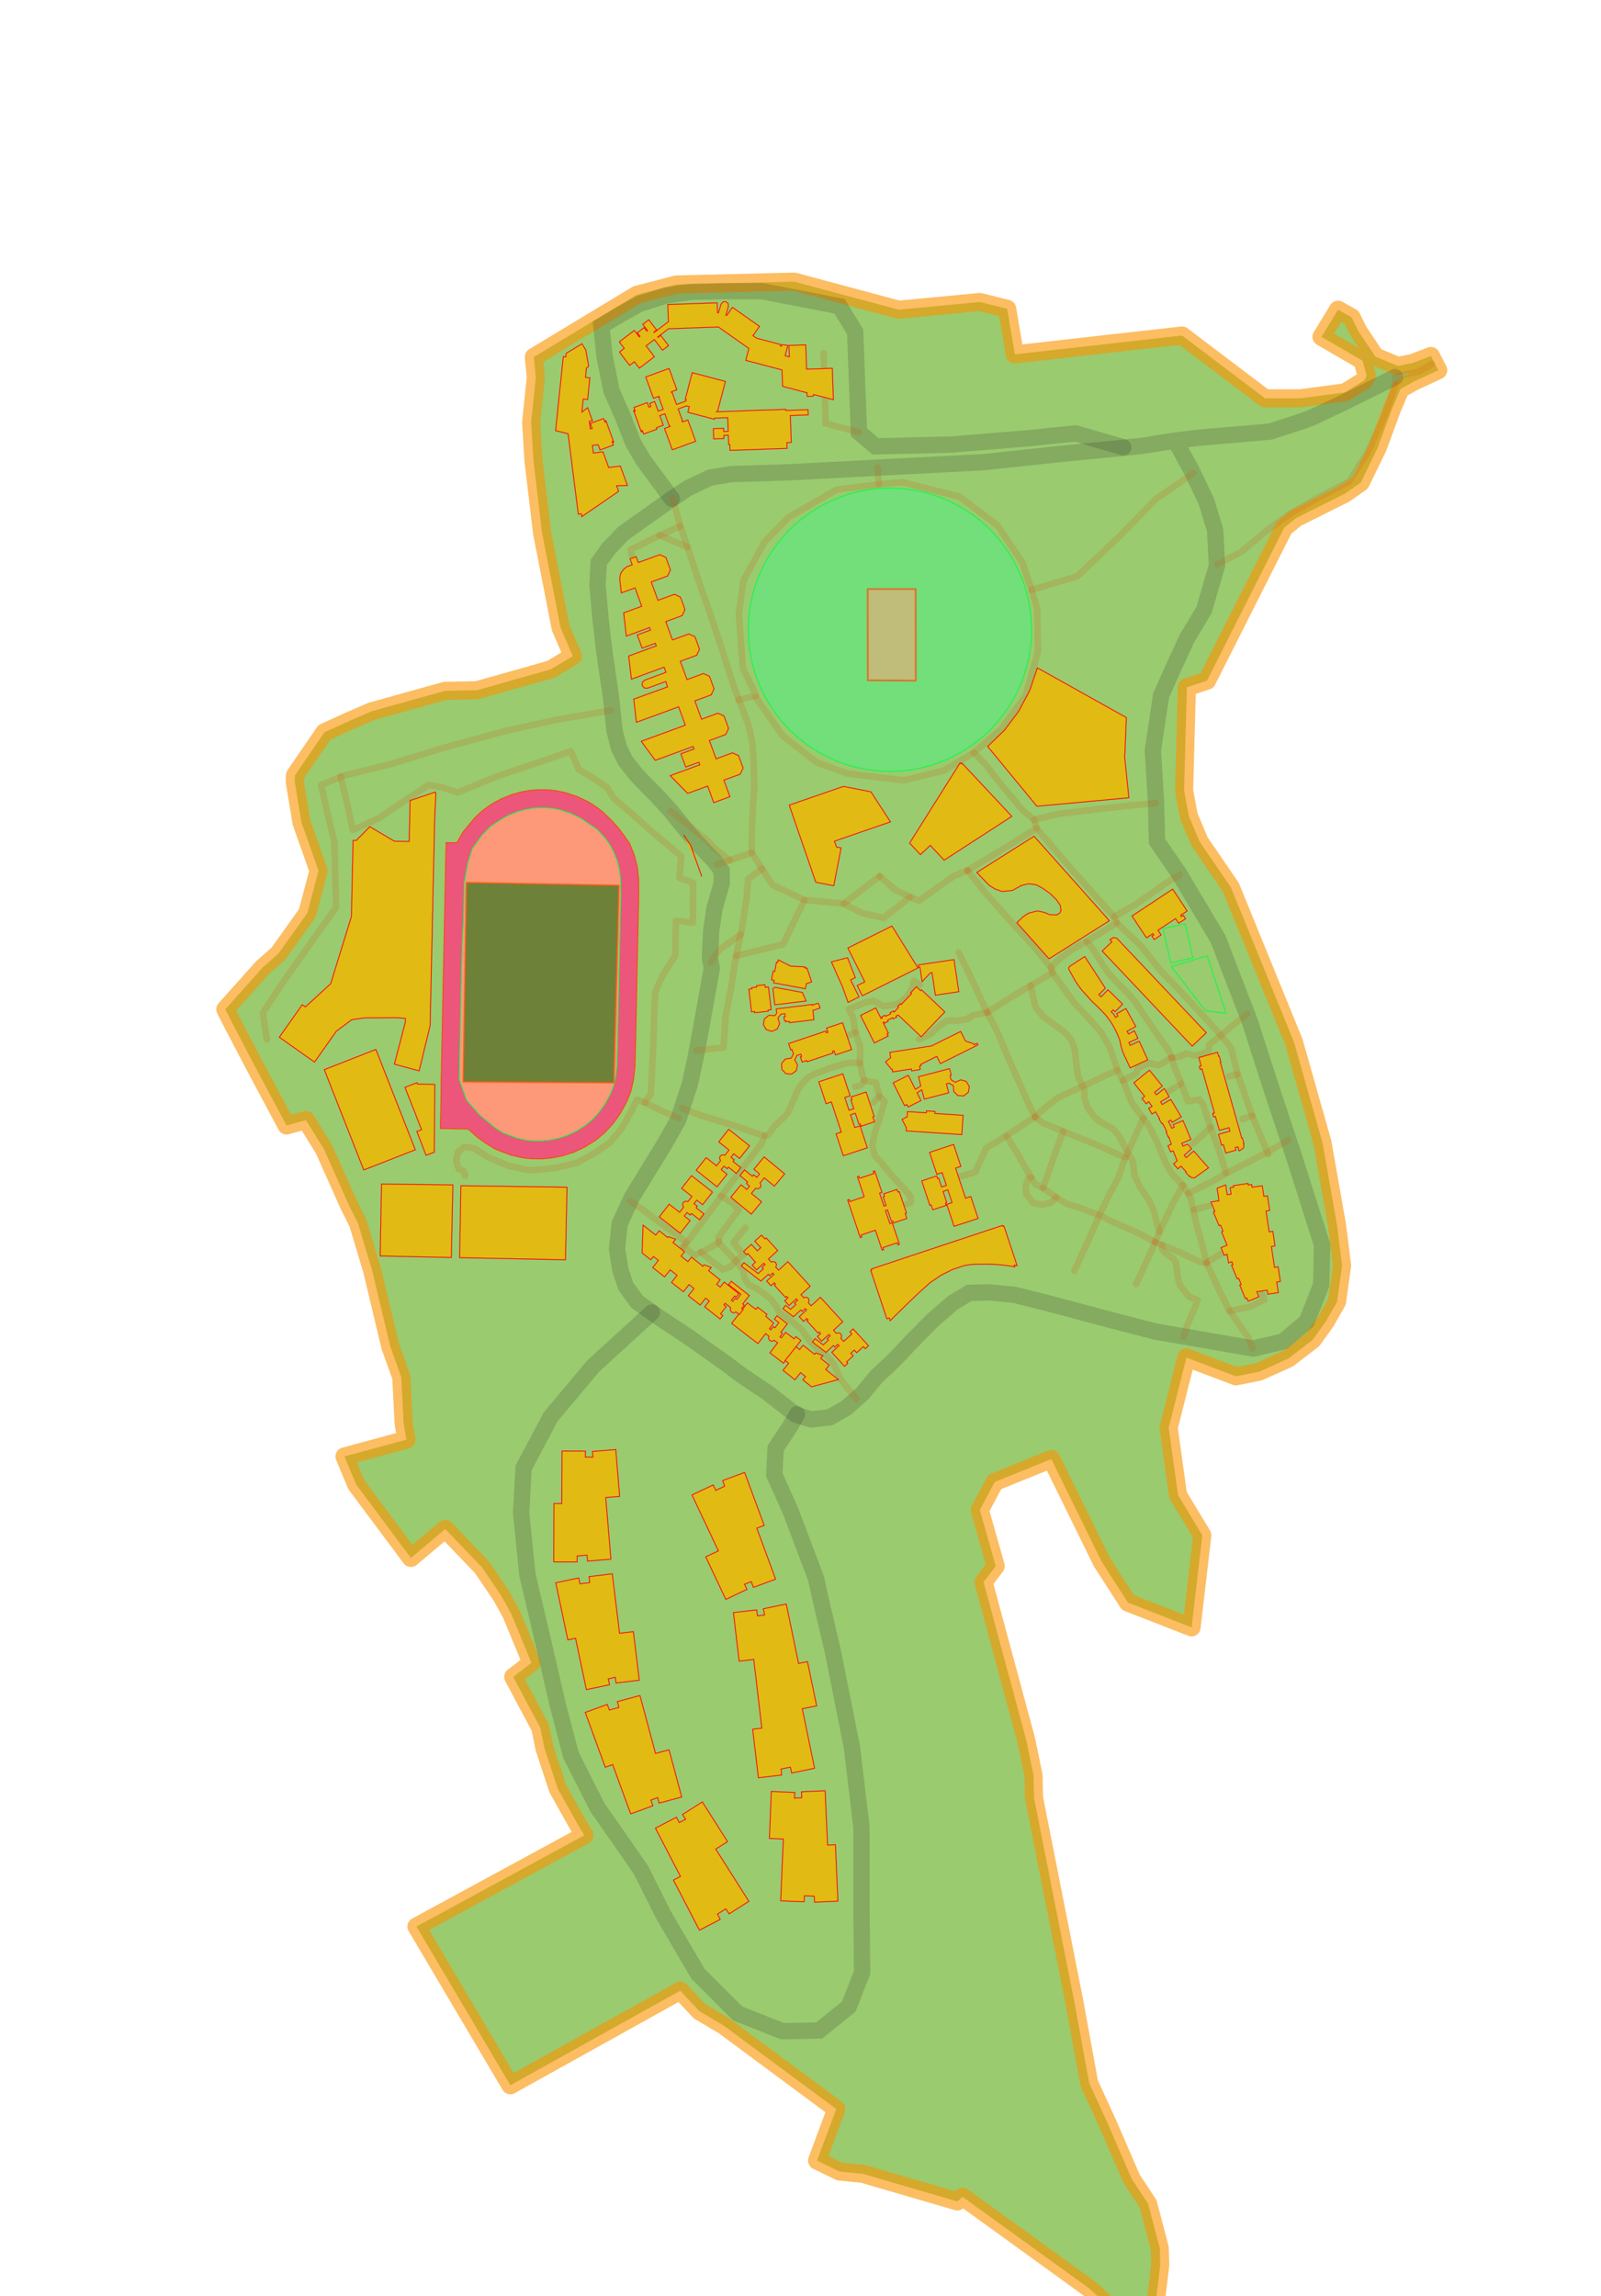 <?xml version="1.0" encoding="UTF-8" standalone="no"?>
<svg
   version="1.1"
   width="2650"
   height="3800"
   viewBox="0 0 2650 3800"
   overflow="visible"
   id="svg9823"
   xml:space="preserve"
   xmlns="http://www.w3.org/2000/svg"
   xmlns:svg="http://www.w3.org/2000/svg"><g
     id="layer4"
     style="display:inline"><path
       style="display:inline;opacity:0.611;fill:#5bab14;fill-opacity:1;stroke:#fb9300;stroke-width:30;stroke-linecap:round;stroke-linejoin:round;stroke-dasharray:none;stroke-dashoffset:0;stroke-opacity:1;paint-order:markers stroke fill"
       d="M 2380.53,612.778 2368.5,589.251 2338.4,600.741 2313.78,605.665 2276.58,590.346 2248.13,547.67 2237.19,525.238 2214.75,512.654 2187.4,557.518 2255.24,596.911 2262.35,622.079 2257.98,629.739 2226.24,649.435 2152.38,659.283 H 2093.84 L 1956.51,555.33 1679.81,586.502 1667.04,511.061 1621.78,499.842 1487.53,512.609 1314.6,466.184 1120,470.826 1054.23,487.849 883.604,590.893 886.886,624.814 879.227,698.676 883.057,762.689 897.282,881.962 927.921,1038.99 948.164,1086.04 911.507,1107.92 789.498,1142.39 736.428,1143.49 615.13,1177.26 577.603,1193.51 536.982,1212.08 488.235,1283.26 487.849,1293.71 499.068,1361.41 527.31,1441.11 508.74,1511.13 460.767,1578.45 434.46,1601.66 372.947,1670.52 378.363,1681.36 419.372,1759.89 474.308,1862.8 506.419,1853.9 536.208,1901.87 577.99,1995.5 592.692,2024.9 616.291,2103.82 646.08,2228.78 664.263,2279.46 668.132,2355.68 672.775,2382.76 570.253,2410.61 589.597,2457.04 680.125,2578.52 736.996,2530.55 797.735,2593.99 829.072,2640.03 846.094,2670.59 879.752,2752.22 849.576,2775.44 894.454,2859.78 901.417,2894.21 923.544,2961.03 958.559,3023.4 967.313,3037.63 689.375,3188.63 844.758,3451.25 1125.98,3294.77 1157.71,3328.7 1198.2,3352.77 1384.22,3490.64 1352.49,3576 1389.65,3594.06 1428.34,3597.93 1584.64,3643.58 1593.15,3635.85 1802.83,3787.5 1862.41,3840.89 1900.33,3859.46 1914.25,3799.88 1920.44,3748.81 1919.67,3720.96 1900.33,3647.45 1873.25,3606.44 1833.01,3513.59 1802.83,3447.82 1778.07,3312.42 1711.53,2975.84 1710.76,2938.7 1698.38,2879.12 1627.97,2618.37 1648.08,2592.06 1621.78,2499.21 1646.54,2452.78 1740.16,2414.87 1823.73,2585.09 1867.06,2652.41 1972.29,2693.42 1990.08,2540.99 1949.85,2474.45 1934.37,2363.03 1963.77,2246.97 2045.79,2277.92 2084.48,2270.18 2132.45,2248.51 2172.69,2217.56 2194.35,2187.39 2212.92,2154.89 2221.43,2094.54 2212.92,2027.22 2188.94,1891.04 2141.74,1724.69 2037.28,1468.58 1985.44,1392.75 1967.64,1350.19 1959.91,1308.41 1964.55,1137.41 1997.82,1126.58 2125.49,873.562 2145.61,857.314 2226.08,817.079 2252.38,798.509 2280.24,741.251 2304.22,676.256 2318.15,643.759 2340.59,631.379 Z"
       id="path23120" /></g><defs
     id="defs9827" /><g
     id="layer15"
     style="display:inline"><path
       style="display:inline;fill:none;stroke:#241c1c;stroke-width:27.017;stroke-linecap:round;stroke-dasharray:none;stroke-dashoffset:0;stroke-opacity:0.183"
       d="M 1078.89,2172.35 981.688,2261.19 911.659,2344.81 866.715,2429.47 862.534,2503.68 872.986,2606.11 901.207,2726.31 923.156,2821.42 945.105,2905.04 989.004,2991.79 1023.5,3040.91 1061.12,3095.27 1097.71,3168.43 1155.19,3266.68 1221.04,3332.53 1295.25,3361.79 1355.87,3360.75 1405,3321.03 1426.95,3264.59 1425.9,3160.07 V 3024.19 L 1410.22,2892.49 1378.87,2734.67 1359.01,2650.01 1350.65,2612.38 1308.84,2501.59 1281.66,2440.96 1283.75,2397.07 1306.75,2362.57 1319.29,2340.63"
       id="path12880" /><path
       style="display:inline;fill:none;stroke:#241c1c;stroke-width:27.017;stroke-linecap:round;stroke-dasharray:none;stroke-dashoffset:0;stroke-opacity:0.183"
       d="M 2309.1,624.133 2221.83,667.248 2173.22,690.242 2157.02,696.513 2102.67,714.282 1981.43,724.734 1945.05,729.336 1887.88,738.322 1754.62,751.387 1627.63,764.974 1486,772.291 1305.7,781.698 1209.93,784.703 1174.92,790.582 1138.99,807.828 1111.55,825.858 1031.86,882.56 1006.77,908.691 991.095,930.64 989.004,968.267 994.23,1026.8 1000.5,1080.1 1010.95,1151.18 1017.22,1209.71 1024.67,1238.19 1035.25,1259.36 1053.15,1282.09 1068.57,1298.42 1085.42,1315.15 1109.73,1341.54 1141.24,1380.63 1160.83,1402.44 1182.44,1424.98 1194.45,1441.24 1194.64,1461.75 1182.63,1503.5 1177.09,1541.57 1175.05,1586.1 1178.19,1602.54 1164.15,1680.88 1151.77,1748.69 1141.98,1793.78 1122.76,1853.09 1099.67,1893.92 1071.95,1939.19 1045.9,1981.69 1025.58,2025.66 1021.33,2067.42 1026.87,2102.34 1035.92,2128.95 1054.58,2154.63 1091.17,2180.68 1140.13,2213.2 1201.47,2256.62 1227.71,2276.39 1270.21,2304.84 1290.9,2321.1 1317.14,2341.43 1342.27,2349.19 1373.31,2345.86 1400.66,2330.34 1427.26,2306.69 1450.54,2278.61 1480.11,2250.89 1513.36,2215.79 1543.67,2185.12 1576.92,2156.29 1604.11,2139.95 1635.99,2138.9 1679.36,2143.08 1741.55,2158.76 1837.19,2184.37 1911.92,2203.7 2008.08,2220.43 2074.45,2231.92 2123.58,2220.43 2162.77,2187.5 2186.81,2126.88 2188.38,2060.51 2139.78,1907.91 2109.99,1818.54 2091.7,1762.1 2068.7,1690.51 2034.21,1601.14 2016.44,1554.63 1951.64,1445.93 1915.06,1392.62 1913.49,1327.82 1908.26,1242.11 1921.85,1151.18 1940.67,1108.85 1964.71,1056.59 1992.93,1009.55 2014.35,935.866 2011.22,877.334 1996.58,829.255 1972.54,779.085 1945.14,729.328"
       id="path12774" /><path
       style="display:inline;fill:none;stroke:#241c1c;stroke-width:27.017;stroke-linecap:round;stroke-dasharray:none;stroke-dashoffset:0;stroke-opacity:0.183"
       d="M 1112.05,825.59 1064.75,761.66 1048.12,733.205 1031.12,689.97 1012.27,647.103 1000.82,590.934 995.274,539.199 1027.05,520.352 1058.46,502.984 1102.81,488.942 1143.46,483.029 1196.3,481.92 H 1260.97 L 1316.77,492.637 1389.64,506.84 1415.45,549.139 1418.15,620.84 1421.72,715.327 1449.06,738.748 1574.71,735.792 1701.09,725.445 1780.17,717.315 1859.25,740.227"
       id="path13049" /></g>

<g
     id="layer16"
     style="display:inline;stroke:#ce560c;stroke-width:6;stroke-dasharray:none;stroke-opacity:0.183"><path
       style="display:inline;fill:none;stroke:#ce560c;stroke-width:10.807;stroke-linecap:round;stroke-linejoin:round;stroke-dasharray:none;stroke-dashoffset:0;stroke-opacity:0.183"
       d="M 2014.46,934.233 2054.37,913.539 2093.54,880.65 2135.29,850.348 2188.51,820.046 2232.85,797.135 2263.52,749.095 2291.98,687.383 2309.35,637.126 V 623.822 L 2349.34,614.465 2370.25,602.445"
       id="path13053" /><path
       style="display:inline;fill:none;stroke:#ce560c;stroke-width:10.807;stroke-linecap:round;stroke-linejoin:round;stroke-dasharray:none;stroke-dashoffset:0;stroke-opacity:0.183"
       d="M 1748.57,1981.87 1738.78,1990.74 1725.11,1993.88 1710.14,1990.92 1698.69,1976.51 1697.58,1963.76 1701.83,1951.2 1706.43,1948.77"
       id="path12936" /><path
       style="display:inline;fill:none;stroke:#ce560c;stroke-width:10.807;stroke-linecap:round;stroke-linejoin:round;stroke-dasharray:none;stroke-dashoffset:0;stroke-opacity:0.183"
       d="M 1068.07,1825 1054.03,1820.2 1044.05,1841.45 1028.53,1868.42 1010.24,1890.41 986.405,1907.22 955.733,1924.22 920.997,1932.72 877.576,1937.16 843.024,1929.95 807.918,1915.35 784.822,1900.57 768.563,1898.17 758.031,1906.85 754.89,1921.27 759.694,1935.31 767.824,1938.26 769.856,1946.21"
       id="path13043" /><path
       style="display:inline;fill:none;stroke:#ce560c;stroke-width:10.807;stroke-linecap:round;stroke-linejoin:round;stroke-dasharray:none;stroke-dashoffset:0;stroke-opacity:0.183"
       d="M 1423.29,1760.01 1423.81,1732.05 1415.97,1708.8 1406.3,1712.98"
       id="path12898" /><path
       style="display:inline;fill:none;stroke:#ce560c;stroke-width:10.807;stroke-linecap:round;stroke-linejoin:round;stroke-dasharray:none;stroke-dashoffset:0;stroke-opacity:0.183"
       d="M 1430.47,1788.49 1449.55,1791.76 1455.56,1814.1 1446.02,1824.82"
       id="path12894" /><path
       style="display:inline;fill:none;stroke:#ce560c;stroke-width:10.807;stroke-linecap:round;stroke-linejoin:round;stroke-dasharray:none;stroke-dashoffset:0;stroke-opacity:0.183"
       d="M 1455.56,1814.1 1464.31,1822.86 1455.3,1852.64 1446.94,1878.51 1443.8,1896.41 1448.24,1913.13 1458.3,1923.59 1473.72,1943.05 1494.75,1965.4 1507.04,1980.03 1507.56,1989.83 1500.89,1992.96"
       id="path12896" /><path
       style="display:inline;fill:none;stroke:#ce560c;stroke-width:10.807;stroke-linecap:round;stroke-linejoin:round;stroke-dasharray:none;stroke-dashoffset:0;stroke-opacity:0.183"
       d="M 1265.4,1880.25 1271.32,1878.77 1281.53,1864.03 1291.69,1854.56 1299.4,1847.27 1303.98,1842.37 1308.55,1831.56 1318.57,1808.6 1322.04,1800.98 1329.48,1791.11 1338.76,1782.48 1347.77,1777.78 1377.3,1766.54 1388.8,1763.54 1400.42,1759.75 1412.18,1758.84 1423.55,1759.49 1427.08,1777.91 1430.47,1788.49 1424.86,1796.2 1415.58,1798.29"
       id="path12892" /><path
       style="display:inline;fill:none;stroke:#ce560c;stroke-width:10.807;stroke-linecap:round;stroke-linejoin:round;stroke-dasharray:none;stroke-dashoffset:0;stroke-opacity:0.183"
       d="M 1415.97,1708.8 1412.05,1684.23 1404.74,1670.39 1433.48,1658.89 1445.76,1656.54 1461.96,1665.42 1481.04,1663.07 1492.27,1657.58 1501.68,1648.7 1510.3,1634.85 1512.65,1623.35 1522.32,1629.88"
       id="path12900" /><path
       style="display:inline;fill:none;stroke:#ce560c;stroke-width:10.807;stroke-linecap:round;stroke-linejoin:round;stroke-dasharray:none;stroke-dashoffset:0;stroke-opacity:0.183"
       d="M 1521.28,1720.03 1539.04,1712.46 1555.25,1697.82 1565.96,1689.98 1575.89,1688.94 1582.94,1689.72 1601.76,1686.59 1608.55,1680.84 1634.16,1675.61"
       id="path12902" /><path
       style="display:inline;fill:none;stroke:#ce560c;stroke-width:10.807;stroke-linecap:round;stroke-linejoin:round;stroke-dasharray:none;stroke-dashoffset:0;stroke-opacity:0.183"
       d="M 2003.77,1865.97 1988.88,1879.95 1974.37,1892.88"
       id="path13041" /><path
       style="display:inline;fill:none;stroke:#ce560c;stroke-width:10.807;stroke-linecap:round;stroke-linejoin:round;stroke-dasharray:none;stroke-dashoffset:0;stroke-opacity:0.183"
       d="M 1939.99,1750.54 1932.05,1734.83 1918.75,1716.91 1906.92,1699.36 1892.32,1678.3 1879.76,1659.26 1869.41,1646.33 1852.04,1629.33 1835.6,1611.78 1824.14,1595.33 1813.34,1577.69 1808.35,1569.74 1798.83,1558.2"
       id="path13037" /><path
       style="display:inline;fill:none;stroke:#ce560c;stroke-width:10.807;stroke-linecap:round;stroke-linejoin:round;stroke-dasharray:none;stroke-dashoffset:0;stroke-opacity:0.183"
       d="M 1601.5,1440.7 1631.62,1478.56 1653.05,1502.21 1679.29,1532.14 1711.44,1566.88 1739.52,1601.62 1742.21,1610.29"
       id="path12938" /><path
       style="display:inline;fill:none;stroke:#ce560c;stroke-width:10.807;stroke-linecap:round;stroke-linejoin:round;stroke-dasharray:none;stroke-dashoffset:0;stroke-opacity:0.183"
       d="M 1218.47,1582.03 1296.08,1562.82 1331.55,1489.65"
       id="path13023" /><path
       style="display:inline;fill:none;stroke:#ce560c;stroke-width:10.807;stroke-linecap:round;stroke-linejoin:round;stroke-dasharray:none;stroke-dashoffset:0;stroke-opacity:0.183"
       d="M 1396.72,1495.56 1426.15,1511.08 1462.37,1519.21 1505.97,1485.21"
       id="path13025" /><path
       style="display:inline;fill:none;stroke:#ce560c;stroke-width:10.807;stroke-linecap:round;stroke-linejoin:round;stroke-dasharray:none;stroke-dashoffset:0;stroke-opacity:0.183"
       d="M 1225.91,1546.56 1191.13,1571.68 1176.35,1592.38"
       id="path13021" /><path
       style="display:inline;fill:none;stroke:#ce560c;stroke-width:10.807;stroke-linecap:round;stroke-linejoin:round;stroke-dasharray:none;stroke-dashoffset:0;stroke-opacity:0.183"
       d="M 1244.34,1411.31 1261.35,1437.91 1278.37,1464.52 1331.55,1489.65 1396.72,1495.56 1456.21,1450.11"
       id="path13017" /><path
       style="display:inline;fill:none;stroke:#ce560c;stroke-width:10.807;stroke-linecap:round;stroke-linejoin:round;stroke-dasharray:none;stroke-dashoffset:0;stroke-opacity:0.183"
       d="M 1110.25,1342.45 1169.82,1390.53 1182.63,1403.99 1207.84,1423.85"
       id="path12874" /><path
       style="display:inline;fill:none;stroke:#ce560c;stroke-width:10.807;stroke-linecap:round;stroke-linejoin:round;stroke-dasharray:none;stroke-dashoffset:0;stroke-opacity:0.183"
       d="M 1152.7,1738.71 1197.78,1733.54 1200.74,1683.28 1209.6,1638.2 1218.47,1582.03 1225.91,1546.56 1228.08,1536.21 1235.47,1488.91 1238.43,1454.91 1261.35,1437.91"
       id="path13019" /><path
       style="display:inline;fill:none;stroke:#ce560c;stroke-width:10.807;stroke-linecap:round;stroke-linejoin:round;stroke-dasharray:none;stroke-dashoffset:0;stroke-opacity:0.183"
       d="M 1250.25,1153.37 1295.34,1217.67 1352.25,1262.01 1403.24,1280.49 1496.37,1291.58 1562.14,1275.32 1611.88,1245.76 1657.02,1206.87 1697.39,1151.89 1718.09,1078.72 1716.61,1006.29 1707.5,976.305 1692.22,930.908 1650.83,869.564 1588.75,822.264 1492.67,797.874 1454.24,801.57"
       id="path12950" /><path
       style="display:inline;fill:none;stroke:#ce560c;stroke-width:10.807;stroke-linecap:round;stroke-linejoin:round;stroke-dasharray:none;stroke-dashoffset:0;stroke-opacity:0.183"
       d="M 1137.95,905.163 1091.91,886.009 1065.3,899.312 1043.82,909.741 1045.72,919.637"
       id="path13045" /><path
       style="display:inline;fill:none;stroke:#ce560c;stroke-width:10.807;stroke-linecap:round;stroke-linejoin:round;stroke-dasharray:none;stroke-dashoffset:0;stroke-opacity:0.183"
       d="M 1091.91,886.009 1126.09,870.858"
       id="path13047" /><path
       style="display:inline;fill:none;stroke:#ce560c;stroke-width:10.807;stroke-linecap:round;stroke-linejoin:round;stroke-dasharray:none;stroke-dashoffset:0;stroke-opacity:0.183"
       d="M 1123.5,1850.68 1089.69,1836.09 1068.07,1825 1077.5,1809.48 1079.34,1768.28 1081.75,1723.75 1082.48,1688.83 1084.52,1641.53 1096.9,1614.37 1117.77,1581.11 1118.88,1523.83 1146.78,1527.16 1147.34,1461.01 1124.43,1452.88 1127.75,1417.22 1078.79,1376.2 1047.19,1347.93 1016.15,1321.51 1004.88,1303.4 979.467,1286.27 957.909,1273.47 944.713,1243.16 905.779,1256.88 823.861,1284.44 757.491,1311.62 733.451,1303.78 709.934,1299.08 664.99,1328.34 627.362,1353.95 583.986,1373.81 575.102,1332 563.605,1284.97 647.221,1264.58 729.793,1238.98 838.494,1209.19 925.769,1190.37 1012,1175.74"
       id="path12876" /><path
       style="display:inline;fill:none;stroke:#ce560c;stroke-width:10.807;stroke-linecap:round;stroke-linejoin:round;stroke-dasharray:none;stroke-dashoffset:0;stroke-opacity:0.183"
       d="M 1452.76,774.224 1454.24,801.57 1384.77,810.439 1304.95,856.261 1265.04,897.649 1230.3,961.21 1222.91,1016.64 1229.56,1106.07 1251.73,1151.15 1222.17,1158.54"
       id="path12948" /><path
       style="display:inline;fill:none;stroke:#ce560c;stroke-width:10.807;stroke-linecap:round;stroke-linejoin:round;stroke-dasharray:none;stroke-dashoffset:0;stroke-opacity:0.183"
       d="M 564.763,1285.66 531.505,1299.34 542.591,1348.48 553.677,1394.31 556.264,1501.84 519.31,1553.58 463.88,1632.29 435.056,1676.63 441.707,1720.61"
       id="path12878" /><path
       style="display:inline;fill:none;stroke:#ce560c;stroke-width:10.807;stroke-linecap:round;stroke-linejoin:round;stroke-dasharray:none;stroke-dashoffset:0;stroke-opacity:0.183"
       d="M 1190.2,2054.76 1185.58,2059.57 1166.18,2069.54 1149.65,2077.67 1131.26,2063.54"
       id="path12886" /><path
       style="display:inline;fill:none;stroke:#ce560c;stroke-width:10.807;stroke-linecap:round;stroke-linejoin:round;stroke-dasharray:none;stroke-dashoffset:0;stroke-opacity:0.183"
       d="M 2035.26,2169.73 2068.7,2162.94 2092.74,2150.92 2089.09,2142.04"
       id="path12924" /><path
       style="display:inline;fill:none;stroke:#ce560c;stroke-width:10.807;stroke-linecap:round;stroke-linejoin:round;stroke-dasharray:none;stroke-dashoffset:0;stroke-opacity:0.183"
       d="M 1759.85,1872.49 1814.17,1894.29 1851.12,1910.92 1862.95,1915.35 1867.01,1906.48 1892.51,1850.68"
       id="path12908" /><path
       style="display:inline;fill:none;stroke:#ce560c;stroke-width:10.807;stroke-linecap:round;stroke-linejoin:round;stroke-dasharray:none;stroke-dashoffset:0;stroke-opacity:0.183"
       d="M 1705.89,1631.24 1709.94,1649.48 1714.12,1666.73 1725.61,1681.36 1742.86,1694.69 1760.63,1706.97 1772.91,1720.56 1779.18,1738.32 1781.53,1762.1 1784.67,1782.22 1791.98,1797.64 1794.86,1802.87 V 1816.71 L 1800.61,1833.96 1812.11,1849.12 1819.94,1855.91 1841.89,1868.45 1851.56,1878.9 1865.67,1906.34 1875.08,1922.02 1877.95,1946.06 1888.41,1966.96 1902.52,1987.61 1910.35,2005.64 1915.32,2025.49 1919.12,2038.41"
       id="path12918" /><path
       style="display:inline;fill:none;stroke:#ce560c;stroke-width:10.807;stroke-linecap:round;stroke-linejoin:round;stroke-dasharray:none;stroke-dashoffset:0;stroke-opacity:0.183"
       d="M 2028.99,1941.09 2020.62,1912.61 2003.77,1865.97 1991.62,1828.21 1985.35,1819.85 1966.01,1822.72 1956.61,1797.12 1944.59,1767.59 1939.36,1750.08 1923.94,1759.75 1917.67,1762.89 1902.78,1759.75 1883.7,1767.59 1880.04,1777.26 1858.62,1788.49"
       id="path12932" /><path
       style="display:inline;fill:none;stroke:#ce560c;stroke-width:10.807;stroke-linecap:round;stroke-linejoin:round;stroke-dasharray:none;stroke-dashoffset:0;stroke-opacity:0.183"
       d="M 1922.9,2060.25 1923.94,2068.35 1929.95,2075.14 1942.49,2083.5 1946.41,2090.3 1948.77,2108.33 1950.86,2120.61 1953.21,2127.4 1968.36,2146.22 1982.47,2151.97 1976.2,2168.17 1964.97,2193.51 1959.48,2212.59"
       id="path12920" /><path
       style="display:inline;fill:none;stroke:#ce560c;stroke-width:10.807;stroke-linecap:round;stroke-linejoin:round;stroke-dasharray:none;stroke-dashoffset:0;stroke-opacity:0.183"
       d="M 1739.52,1601.62 1749.87,1590.16 1775,1571.31 1798.83,1558.2 1848.51,1527.49 1844.1,1517.36 1777.21,1442.72 1715.87,1371.03 1653.79,1409.09 1601.5,1440.7"
       id="path12940" /><path
       style="display:inline;fill:none;stroke:#ce560c;stroke-width:10.807;stroke-linecap:round;stroke-linejoin:round;stroke-dasharray:none;stroke-dashoffset:0;stroke-opacity:0.183"
       d="M 1586.86,1576.58 1600.45,1604.28 1613.52,1631.45 1623.71,1653.92 1634.16,1675.61 1653.49,1713.24 1664.47,1740.94 1683.54,1784.31 1705.76,1833.96 1713.07,1848.59 1679.89,1870.54 1650.62,1889.36 1632.59,1900.07 1614.3,1939.79 1590.26,1947.1"
       id="path12904" /><path
       style="display:inline;fill:none;stroke:#ce560c;stroke-width:10.807;stroke-linecap:round;stroke-linejoin:round;stroke-dasharray:none;stroke-dashoffset:0;stroke-opacity:0.183"
       d="M 1601.5,1440.7 1578.5,1450.11 1521.01,1490.87 1482.28,1473.27 1456.21,1450.11"
       id="path12946" /><path
       style="display:inline;fill:none;stroke:#ce560c;stroke-width:10.807;stroke-linecap:round;stroke-linejoin:round;stroke-dasharray:none;stroke-dashoffset:0;stroke-opacity:0.183"
       d="M 1862.58,1915.72 1851.49,1948.24 1836.34,1976.7 1819.71,2011.43 1803.45,2048.76 1790.52,2076.84 1778.32,2103.08"
       id="path12910" /><path
       style="display:inline;fill:none;stroke:#ce560c;stroke-width:10.807;stroke-linecap:round;stroke-linejoin:round;stroke-dasharray:none;stroke-dashoffset:0;stroke-opacity:0.183"
       d="M 1957.92,1961.55 1941.29,1992.22 1919.12,2038.41 1912.09,2055.78 1896.39,2091.44 1880.31,2125.25"
       id="path12914" /><path
       style="display:inline;fill:none;stroke:#ce560c;stroke-width:10.807;stroke-linecap:round;stroke-linejoin:round;stroke-dasharray:none;stroke-dashoffset:0;stroke-opacity:0.183"
       d="M 1996.9,2089.96 2020.1,2075.66"
       id="path12926" /><path
       style="display:inline;fill:none;stroke:#ce560c;stroke-width:10.807;stroke-linecap:round;stroke-linejoin:round;stroke-dasharray:none;stroke-dashoffset:0;stroke-opacity:0.183"
       d="M 1726.4,1966.18 1748.57,1981.87 1765.76,1992.59 1788.3,1999.24 1819.71,2011.43 1843.73,2023.26 1866.27,2032.87 1885.12,2041.37 1912.09,2055.78"
       id="path12912" /><path
       style="display:inline;fill:none;stroke:#ce560c;stroke-width:10.807;stroke-linecap:round;stroke-linejoin:round;stroke-dasharray:none;stroke-dashoffset:0;stroke-opacity:0.183"
       d="M 1707.5,976.305 1783.13,953.819 1853.34,887.302 1913.2,825.959 1974.98,783.22"
       id="path13015" /><path
       style="display:inline;fill:none;stroke:#ce560c;stroke-width:10.807;stroke-linecap:round;stroke-linejoin:round;stroke-dasharray:none;stroke-dashoffset:0;stroke-opacity:0.183"
       d="M 2099.28,1910.52 2073.15,1847.81 2049.11,1779.35 2037.61,1734.4 2020.89,1713.5 1955.04,1641.9 1920.55,1605.84 1887.1,1564.04 1848.51,1527.49"
       id="path13027" /><path
       style="display:inline;fill:none;stroke:#ce560c;stroke-width:10.807;stroke-linecap:round;stroke-linejoin:round;stroke-dasharray:none;stroke-dashoffset:0;stroke-opacity:0.183"
       d="M 1966.8,1975.33 2011.22,1952.85 2029.77,1942.14 2096.92,1907.39 2132.46,1887.01"
       id="path12928" /><path
       style="display:inline;fill:none;stroke:#ce560c;stroke-width:10.807;stroke-linecap:round;stroke-linejoin:round;stroke-dasharray:none;stroke-dashoffset:0;stroke-opacity:0.183"
       d="M 1715.87,1371.03 1711.81,1356.61 1752.08,1347.01 1825.25,1338.14 1873.29,1332.96 1912.83,1329.27"
       id="path12942" /><path
       style="display:inline;fill:none;stroke:#ce560c;stroke-width:10.807;stroke-linecap:round;stroke-linejoin:round;stroke-dasharray:none;stroke-dashoffset:0;stroke-opacity:0.183"
       d="M 1912.09,2055.78 1922.9,2060.25 1954.78,2073.52 1987.69,2089.1 1996.9,2089.96 1992.47,2069.82 1979.72,2023.63 1971.04,1983.35 1966.8,1975.33 1957.92,1961.55 1940.36,1943.62 1928.91,1923.67 1916.9,1894.1 1901.56,1863.06 1891.95,1850.13 1873.66,1825.93 1860.73,1792.85 1850.2,1772.34 1837.26,1734.65 1823.96,1710.45 1804.19,1687.53 1778.88,1660.74 1762.15,1637.74 1742.21,1610.29 1729.53,1617.21 1705.89,1631.24 1676.49,1648.7 1634.16,1675.61"
       id="path12916" /><path
       style="display:inline;fill:none;stroke:#ce560c;stroke-width:10.807;stroke-linecap:round;stroke-linejoin:round;stroke-dasharray:none;stroke-dashoffset:0;stroke-opacity:0.183"
       d="M 1666.04,1880.21 1686.42,1913.13 1702.62,1942.14 1706.43,1948.77 1714.38,1960.69 1726.4,1966.18 1742.34,1920.71 1754.88,1885.44 1759.85,1872.49 1726.66,1858.78 1713.07,1848.59"
       id="path12906" /><path
       style="display:inline;fill:none;stroke:#ce560c;stroke-width:10.807;stroke-linecap:round;stroke-linejoin:round;stroke-dasharray:none;stroke-dashoffset:0;stroke-opacity:0.183"
       d="M 1844.1,1517.36 1880.04,1496.62 1929.17,1462.13 1952.69,1448.02"
       id="path13029" /><path
       style="display:inline;fill:none;stroke:#ce560c;stroke-width:10.807;stroke-linecap:round;stroke-linejoin:round;stroke-dasharray:none;stroke-dashoffset:0;stroke-opacity:0.183"
       d="M 1996.9,2089.96 2016.44,2132.11 2035.26,2169.73 2065.57,2212.59 2073.41,2231.92"
       id="path12922" /><path
       style="display:inline;fill:none;stroke:#ce560c;stroke-width:10.807;stroke-linecap:round;stroke-linejoin:round;stroke-dasharray:none;stroke-dashoffset:0;stroke-opacity:0.183"
       d="M 1129.05,1834.42 1160.46,1846.25 1215.89,1863.25 1265.4,1880.25 1259.86,1893.55 1228.45,1934.2 1197.78,1974.48 1144.57,2046.17 1131.26,2062.8"
       id="path12882" /><path
       style="display:inline;fill:none;stroke:#ce560c;stroke-width:10.807;stroke-linecap:round;stroke-linejoin:round;stroke-dasharray:none;stroke-dashoffset:0;stroke-opacity:0.183"
       d="M 1193.35,1979.65 1212.56,1991.48 1222.91,2001.83 1202.95,2029.17 1189.28,2048.02 1190.02,2057.26 1217,2086.08 1229.93,2101.6 1232.15,2114.9 1238.8,2125.99 1253.21,2133.01 1274.64,2148.9 1284.62,2161.46 1289.79,2171.81 1304.95,2182.53 1326.75,2200.27 1343.01,2222.81 1353.72,2233.52 1365.55,2242.02 1368.87,2244.4 1379.91,2257.47 1390.23,2281.24 1404.74,2299.99 1417.54,2315.15"
       id="path12884" /><path
       style="display:inline;fill:none;stroke:#ce560c;stroke-width:10.807;stroke-linecap:round;stroke-linejoin:round;stroke-dasharray:none;stroke-dashoffset:0;stroke-opacity:0.183"
       d="M 1160.18,2072.5 1176.53,2086.08 1196.67,2101.41 1208.77,2096.8 1218.1,2086.82 1229.65,2077.03 1224.57,2070 1214.32,2056.24 1233.62,2032.13"
       id="path12888" /><path
       style="display:inline;fill:none;stroke:#ce560c;stroke-width:10.807;stroke-linecap:round;stroke-linejoin:round;stroke-dasharray:none;stroke-dashoffset:0;stroke-opacity:0.183"
       d="M 1042.94,1987.78 1062.9,2001.46 1112.79,2038.78 1136.81,2056.52"
       id="path12890" /><path
       style="display:inline;fill:none;stroke:#ce560c;stroke-width:10.807;stroke-linecap:round;stroke-linejoin:round;stroke-dasharray:none;stroke-dashoffset:0;stroke-opacity:0.183"
       d="M 1976.02,2002.19 2000.41,1995.73"
       id="path12930" /><path
       style="display:inline;fill:none;stroke:#ce560c;stroke-width:10.807;stroke-linecap:round;stroke-linejoin:round;stroke-dasharray:none;stroke-dashoffset:0;stroke-opacity:0.183"
       d="M 1849.21,1771.51 1830.66,1779.61 1791.72,1798.16 1752.01,1816.19 1726.66,1836.05 1713.07,1848.59"
       id="path12934" /><path
       style="display:inline;fill:none;stroke:#ce560c;stroke-width:10.807;stroke-linecap:round;stroke-linejoin:round;stroke-dasharray:none;stroke-dashoffset:0;stroke-opacity:0.183"
       d="M 1938.84,1751.39 1952.95,1748.51 1963.4,1743.81 1978.55,1747.21 1999.98,1740.68 2001.55,1728.92 2020.89,1713.5 2041.01,1696.52 2064.26,1678.49"
       id="path13031" /><path
       style="display:inline;fill:none;stroke:#ce560c;stroke-width:10.807;stroke-linecap:round;stroke-linejoin:round;stroke-dasharray:none;stroke-dashoffset:0;stroke-opacity:0.183"
       d="M 2048.06,1778.3 2034.21,1781.7"
       id="path13033" /><path
       style="display:inline;fill:none;stroke:#ce560c;stroke-width:10.807;stroke-linecap:round;stroke-linejoin:round;stroke-dasharray:none;stroke-dashoffset:0;stroke-opacity:0.183"
       d="M 2072.62,1846.76 2056.68,1852.25"
       id="path13035" /><path
       style="display:inline;fill:none;stroke:#ce560c;stroke-width:10.807;stroke-linecap:round;stroke-linejoin:round;stroke-dasharray:none;stroke-dashoffset:0;stroke-opacity:0.183"
       d="M 1113.51,824.943 1126.09,870.858 1137.95,905.163 C 1137.56,903.984 1150.14,942.355 1156.24,960.951 L 1173.61,1010.6 1193.86,1071.22 1202.75,1099.05 1215.81,1139.42 1229.66,1174.96 1239.2,1201.74 1244.95,1226.3 1247.56,1262.62 1248.61,1303.52 1246.26,1332.52 1244.17,1390.92 1244.34,1411.31 1207.84,1423.85 1186.81,1430.77"
       id="path12872" /><path
       style="display:inline;fill:none;stroke:#cd530b;stroke-width:10.807;stroke-linecap:round;stroke-dasharray:none;stroke-dashoffset:0;stroke-opacity:0.18"
       d="M 1421.72,715.327 1366.59,700.955 1363.28,584.562"
       id="path13051" /><path
       style="display:inline;fill:none;stroke:#cd530b;stroke-width:10.807;stroke-linecap:round;stroke-dasharray:none;stroke-dashoffset:0;stroke-opacity:0.18"
       d="M 1712.17,1357.35 1692.59,1340.72 1651.57,1291.58 1630.51,1264.6 1611.88,1245.76"
       id="path12944" /><path
       style="display:inline;fill:none;stroke:#cd530b;stroke-width:10;stroke-linecap:round;stroke-dasharray:none;stroke-dashoffset:0;stroke-opacity:0.18"
       d="M 1955.24,1793.41 1945.35,1799.97 1932.51,1807.08"
       id="path13039" /></g>



TO BE CONTINUED..


<g
     id="layer17"
     style="display:inline"><path
       d="M 1589.22,1262.48 1505.64,1395.41 1523.5,1414.46 1539.81,1399.19 1562.74,1423.67 1674.73,1351.13 1592.36,1263.13 1591.03,1264.39 Z"
       stroke="#ff0000"
       stroke-width="1.44"
       fill="none"
       id="Aahar_Dining_Hall"
       style="display:inline;fill:#e1ba14;fill-opacity:1;stroke-width:1.351;stroke-dasharray:none" /><path
       d="M 1306.34,1332.55 1350.37,1460.21 1380.06,1465.96 1392.2,1403.35 1384.56,1401.86 1381.23,1392.21 1473.89,1360.25 1441.58,1310.54 1395.96,1301.64 Z"
       stroke="#ff0000"
       stroke-width="1.44"
       fill="none"
       id="Vivekanand_Library"
       style="display:inline;fill:#e1ba14;fill-opacity:1;stroke-width:1.351;stroke-dasharray:none" /><path
       d="M 1634.78,1235.47 1716.35,1334.43 1868.53,1320.35 1861.65,1254.15 1864.35,1187.65 1717.07,1105.38 1704.68,1142.21 1686.31,1177 1662.75,1208.5 Z"
       stroke="#ff0000"
       stroke-width="1.44"
       fill="none"
       id="path9301"
       style="display:inline;fill:#e1ba14;fill-opacity:1;stroke-width:1.351;stroke-dasharray:none" /><path
       d="M 1748.38,1488.8 1755.06,1498.54 1756.25,1507.15 1753.62,1511.74 1748.97,1514.28 1737.66,1513.89 1727.72,1509.86 1716.82,1507.71 1702.43,1511.44 1693.66,1517.1 1683.14,1527.14 1736.43,1586.92 1836.18,1523.89 1711.6,1384.09 1616.79,1443.99 1637.25,1465.27 1647.46,1471.59 1658.84,1475.45 1675.67,1473.82 1690.6,1465.62 1702.32,1462.71 1714.3,1464.15 1725.21,1469.69 1738.27,1479.02 Z"
       stroke="#ff0000"
       stroke-width="1.44"
       fill="none"
       id="path9303"
       style="display:inline;fill:#e1ba14;fill-opacity:1;stroke-width:1.351;stroke-dasharray:none" /><path
       d="M 1067.07,1125.76 1063.14,1129.42 1062.88,1134.78 1066.55,1138.71 1071.91,1138.98 1102.07,1127.92 1104.9,1136.93 1048.95,1157.11 1053.42,1195.46 1123.25,1169.86 1134.38,1200.21 1061.59,1226.89 1061.95,1227.61 1084.59,1258.44 1147.29,1235.46 1148.84,1239.65 1126.98,1247.66 1134.99,1269.53 1156.86,1261.51 1158.41,1265.76 1109.4,1283.78 1138.22,1313.2 1171.33,1301 1181.38,1328.42 1208.21,1318.58 1198.16,1291.17 1225.33,1281.26 1229.96,1271.18 1222.43,1250.62 1212.41,1246.02 1185.26,1255.97 1174.13,1225.62 1201.28,1215.66 1205.92,1205.58 1198.38,1185.02 1188.36,1180.42 1161.21,1190.37 1150.08,1160.02 1177.24,1150.07 1181.87,1139.98 1174.33,1119.42 1164.31,1114.82 1137.16,1124.77 1126.03,1094.42 1153.19,1084.47 1157.82,1074.38 1150.28,1053.82 1140.27,1049.22 1113.11,1059.18 1101.98,1028.83 1129.14,1018.87 1133.77,1008.78 1126.23,988.225 1116.22,983.623 1089.06,993.577 1077.94,963.227 1105.09,953.272 1109.72,943.188 1102.19,922.626 1092.17,918.026 1056.48,931.054 1052.89,921.263 1042.84,924.948 1046.43,934.739 1038.17,937.766 1033.57,941.057 1032.31,942.188 1027.87,948.242 1026.96,950.407 1025.77,957.305 1025.82,958.955 1028.43,981.321 1051.09,973.012 1062.24,1003.41 1032.3,1014.39 1036.77,1052.73 1075.16,1038.66 1076.7,1042.85 1054.83,1050.87 1062.85,1072.73 1084.71,1064.72 1086.29,1069.01 1040.62,1085.75 1045.1,1124.1 1099.21,1104.26 1102.35,1112.82 Z"
       stroke="#ff0000"
       stroke-width="1.44"
       fill="none"
       id="APJ_Academic_Block"
       style="display:inline;fill:#e1ba14;fill-opacity:1;stroke-width:1.351;stroke-dasharray:none" /><path
       d="M 1873.72,1516.13 1897.6,1552.26 1908.33,1545.16 1909.83,1547.42 1906.75,1549.46 1910.4,1555 1921.84,1547.44 1916.69,1539.64 1945.83,1520.37 1950.98,1528.17 1962.42,1520.61 1958.76,1515.07 1955.67,1517.11 1954.17,1514.85 1964.92,1507.75 1941.04,1471.62 Z"
       stroke="#ff0000"
       stroke-width="1.44"
       fill="none"
       id="path9255"
       style="display:inline;fill:#e1ba14;fill-opacity:1;stroke-width:1.351;stroke-dasharray:none" /><path
       d="M 1948.53,1658.55 1848.39,1552.73 1842.84,1551.7 1837.19,1555.38 1840.45,1558.84 1824.35,1574.07 1973.28,1731.45 1996.64,1709.35 1973.34,1684.72 Z"
       stroke="#ff0000"
       stroke-width="1.44"
       fill="none"
       id="path9265"
       style="display:inline;fill:#e1ba14;fill-opacity:1;stroke-width:1.351;stroke-dasharray:none" /><path
       d="M 1770.51,1599.43 1768.82,1602 1769.47,1605.01 1779.72,1623.18 1782.85,1628 1789.51,1637.39 1807.58,1657.55 1814.01,1663.53 1814.55,1664.07 1823.84,1673.27 1830.31,1680.09 1838.49,1691.17 1842.29,1697.4 1845.94,1704.11 1849.42,1711.38 1851.18,1715.51 1853.47,1721.47 1855.18,1729.1 1855.54,1731.41 1858.42,1741.02 1870.64,1767.58 1871.95,1766.81 1899.74,1754.02 1885.64,1723.32 1870.64,1730.21 1868.47,1725.47 1883.48,1718.58 1877.73,1706.09 1867.99,1711.46 1865.47,1706.89 1879.93,1698.93 1863.63,1669.33 1848.23,1677.82 1850.37,1681.72 1846.36,1683.93 1843.49,1678.75 1839.31,1674.61 1842.56,1671.35 1845.71,1674.48 1858.08,1661.99 1847.94,1651.93 1834.09,1638.2 1822.47,1649.93 1818.76,1646.26 1829.52,1635.5 1795.44,1583.19 Z"
       stroke="#ff0000"
       stroke-width="1.44"
       fill="none"
       id="path9267"
       style="display:inline;fill:#e1ba14;fill-opacity:1;stroke-width:1.351;stroke-dasharray:none" /><path
       d="M 1876.87,1792.11 1880.07,1796.27 1885.93,1803.82 1890.02,1808.72 1894.73,1814.56 1890.25,1818.13 1897.26,1826.8 1901.45,1823.41 1906.86,1831.18 1901.27,1834.51 1906.77,1843.74 1912.69,1840.21 1919.25,1851.07 1918.35,1851.61 1923.16,1859.66 1924.06,1859.12 1928,1866.14 1931.26,1873.51 1930.29,1873.92 1933.93,1882.57 1934.77,1882.21 1938.86,1893.92 1933.24,1896.27 1937.51,1906.47 1941.73,1904.7 1948.43,1921.29 1942.55,1926.46 1949.67,1934.51 1954.78,1929.99 1963.27,1939.43 1962.49,1940.11 1968.71,1947.17 1969.48,1946.47 1971.75,1949.03 1976.9,1949.61 2000.32,1932.86 1975.84,1905.12 1963.45,1916.05 1960.01,1912.14 1972.38,1901.21 1965.81,1893.75 1958.01,1897.01 1956.01,1892.2 1971.23,1885.83 1958.19,1854.67 1941.96,1861.46 1943.67,1865.57 1939.44,1867.33 1936.84,1861.24 1933.89,1856.2 1937.84,1853.86 1940.12,1857.68 1955.22,1848.65 1937.89,1819.64 1923.71,1828.11 1921.05,1823.64 1935.21,1815.18 1927.15,1801.62 1914.29,1812 1911.03,1807.94 1923.86,1797.57 1902.59,1771.24 Z"
       stroke="#ff0000"
       stroke-width="1.44"
       fill="none"
       id="path9277"
       style="display:inline;fill:#e1ba14;fill-opacity:1;stroke-width:1.351;stroke-dasharray:none" /><path
       d="M 2015.18,1741.67 1984.28,1750.4 1988.16,1764.15 1985.15,1765 1986.57,1770.02 1989.58,1769.17 2010.15,1841.99 2007.14,1842.84 2008.78,1848.63 2011.79,1847.78 2015.67,1861.53 2018.29,1870.86 2034.19,1866.35 2035.8,1872.16 2016.94,1877.49 2022.02,1895.49 2025.03,1894.64 2028.92,1908.39 2045.84,1903.61 2044.63,1899.33 2049.05,1898.08 2050.97,1904.87 2057.04,1901.03 C 2058.56,1900.19 2059.43,1897.9 2058.87,1896.26 L 2058.02,1893.27 2059.03,1892.98 2056.29,1883.32 2055.29,1883.6 2038.46,1824.06 2029.45,1792.15 2026.86,1782.98 2023.3,1770.4 2019.74,1757.81 2020.75,1757.53 2018.02,1747.86 2017.01,1748.14 Z"
       stroke="#000000"
       stroke-width="1.44"
       fill="none"
       id="path8851"
       style="display:inline;fill:#e1ba14;fill-opacity:1;stroke:#ff0000;stroke-width:1.351;stroke-dasharray:none;stroke-opacity:1" /><path
       d="M 2014.56,1966.68 2017.66,1987.38 2004.35,1989.37 2010.82,2004.99 2008.4,2005.98 2017.79,2028.62 2020.2,2027.63 2024.38,2037.75 2021.98,2038.74 2031.15,2060.9 2021.03,2065.09 2026.29,2077.77 2031.08,2075.79 2033.6,2090.36 2038.86,2088.18 2040.86,2093.01 2038.45,2094 2047.83,2116.64 2050.22,2115.65 2054.42,2125.75 2052.01,2126.76 2061.39,2149.4 2063.79,2148.39 2065.98,2153.71 2083.65,2146.38 2080.29,2137.91 2097.49,2135.34 2098.49,2142.04 2115.86,2139.43 2113.23,2121.9 2119.24,2121 2115.61,2096.76 2109.59,2097.66 2104.4,2063.11 2110.42,2062.21 2106.78,2037.97 2100.76,2038.87 2095.58,2004.32 2101.59,2003.42 2097.95,1979.18 2091.94,1980.08 2089.31,1962.56 2072.45,1965.08 2071.77,1960.45 2066.09,1961.29 2065.7,1958.72 2041.47,1962.36 2041.85,1964.93 2036.18,1965.78 2037.78,1976.44 2031.26,1977.41 2028.81,1961.13 Z"
       stroke="#ff0000"
       stroke-width="1.44"
       fill="none"
       id="G_Block"
       style="display:inline;fill:#e1ba14;fill-opacity:1;stroke-width:1.351;stroke-dasharray:none" /><path
       d="M 1424.52,1680.77 1447.26,1726.18 1470.1,1714.74 1468.31,1711.16 1470.52,1710.06 1461.68,1692.4 1463.55,1691.46 1464.49,1693.33 1470.08,1690.53 1469.15,1688.66 1477.54,1684.46 1478.47,1686.33 1484.07,1683.53 1483.13,1681.66 1486.72,1679.87 1524.73,1715.97 1563.86,1674.81 1525.32,1638.17 1523.88,1639.68 1516.93,1633.07 1507.42,1643.07 1508.93,1644.51 1491.69,1662.65 1490.18,1661.21 1485.87,1665.74 1487.38,1667.18 1479.85,1675.11 1478.93,1673.27 1473.33,1676.07 1474.27,1677.94 1465.88,1682.14 1464.94,1680.27 1459.35,1683.08 1460.28,1684.94 1458.41,1685.88 1449.57,1668.22 Z"
       stroke="#ff0000"
       stroke-width="1.44"
       fill="none"
       id="Chanakya"
       style="display:inline;fill:#e1ba14;fill-opacity:1;stroke-width:1.351;stroke-dasharray:none" /><path
       d="M 1578.37,1894.15 1538.64,1907.3 1550.66,1943.61 1559.41,1940.71 1566.42,1961.89 1558.5,1964.5 1553.73,1950.09 1551.95,1950.67 1550.42,1946.31 1525.68,1954.5 1530.68,1969.62 1535.6,1984.48 1539.04,1994.87 1541.22,1994.15 1543.92,2002.31 1566.16,1994.94 1564.91,1991.16 1567.09,1990.45 1560.97,1971.98 1568.89,1969.35 1575.9,1990.53 1567.16,1993.43 1579.18,2029.72 1618.91,2016.57 1606.88,1980.26 1598.15,1983.16 1581.65,1933.34 1590.4,1930.44 Z"
       stroke="#ff0000"
       stroke-width="1.44"
       fill="none"
       id="path9237"
       style="display:inline;fill:#e1ba14;fill-opacity:1;stroke-width:1.351;stroke-dasharray:none" /><path
       d="M 1523.23,2137.5 1539.62,2122.84 1557.69,2110.55 1576.88,2100.99 1596.63,2094.47 1604.45,2093.3 1606.38,2092.99 1612.81,2092.47 1620.61,2092.31 1628.8,2092.18 H 1630.46 L 1636.22,2092.25 1637.9,2092.31 1639.16,2092.34 1639.62,2092.36 1645.42,2092.61 1647.1,2092.72 1653.87,2093.23 1655.56,2093.37 1662.39,2094.09 1664.1,2094.31 1671.02,2095.24 1672.75,2095.51 1679.72,2096.68 1678.78,2093.86 1683.48,2094.72 1661.8,2029.31 1660.09,2029.88 1659.53,2028.17 1583.04,2053.51 1504,2079.79 1442.4,2100.32 1442.97,2102.03 1441.26,2102.59 1467.95,2182.74 1471.9,2181.43 1473.41,2185.91 1478.35,2180.96 1479.59,2179.73 1484.65,2174.71 1485.79,2173.59 1490.76,2168.71 1492,2167.49 1498.22,2161.42 1504.46,2155.38 1509.31,2150.72 1510.7,2149.39 1516.96,2143.42 Z"
       stroke="#ff0000"
       stroke-width="1.44"
       fill="none"
       id="Chadragupta"
       style="display:inline;fill:#e1ba14;fill-opacity:1;stroke-width:1.351;stroke-dasharray:none" /><path
       d="M 1520.08,1597.05 1520.65,1600.94 1522.72,1600.63 1526.29,1624.73 1539.97,1610.16 1542.69,1609.76 1548.23,1647.13 1586.99,1641.39 1579.11,1588.3 Z"
       stroke="#ff0000"
       stroke-width="1.44"
       fill="none"
       id="Kabeer"
       style="display:inline;fill:#e1ba14;fill-opacity:1;stroke-width:1.351;stroke-dasharray:none" /><path
       d="M 1309.63,1751.3 1300.06,1752.7 1293.76,1760.03 1294,1769.69 1300.53,1776.83 1310.15,1777.74 1318.01,1772.11 1320.07,1762.66 1315.42,1754.18 1319.05,1746.89 1325.59,1744.7 1326.91,1748.64 1324.87,1749.32 1327.69,1757.74 1335.19,1755.23 1335.87,1757.27 1378.88,1742.86 1377.94,1740.06 1380.66,1739.15 1382.96,1746.01 1409.53,1737.11 1399.61,1707.51 1394.66,1692.74 1368.1,1701.64 1370.4,1708.5 1367.68,1709.41 1366.74,1706.61 1305.35,1727.17 1308.86,1737.64 1310.9,1736.95 1313.26,1744 Z"
       stroke="#ff0000"
       stroke-width="1.44"
       fill="none"
       id="path9291"
       style="display:inline;fill:#e1ba14;fill-opacity:1;stroke-width:1.351;stroke-dasharray:none" /><path
       d="M 1491.91,1982.57 1488.41,1972.19 1486.24,1972.93 1484.76,1968.54 1462.56,1976.03 1464.04,1980.4 1461.86,1981.13 1466.6,1995.19 1463.14,1996.36 1455.91,1974.88 1459.86,1973.56 1447.88,1937.97 1445.41,1938.8 1446.57,1942.28 1422.86,1950.25 1421.69,1946.8 1419.22,1947.62 1430.37,1980.73 1406.65,1988.73 1405.49,1985.27 1403.01,1986.1 1423.98,2048.36 1426.45,2047.51 1425.29,2044.06 1449,2036.08 1460.15,2069.18 1462.62,2068.35 1461.46,2064.89 1485.18,2056.9 1486.34,2060.36 1488.81,2059.53 1476.83,2023.96 1472.88,2025.29 1465.65,2003.8 1467.38,2003.22 1469.11,2002.65 1475.41,2021.36 1477.59,2020.64 1478.77,2024.15 1500.97,2016.68 1498.22,2008.5 1500.39,2007.76 1496.89,1997.37 1495.42,1992.83 Z"
       stroke="#ff0000"
       stroke-width="1.44"
       fill="none"
       id="path9299"
       style="display:inline;fill:#e1ba14;fill-opacity:1;stroke-width:1.351;stroke-dasharray:none" /><path
       d="M 1493.02,1852.8 1500.27,1866.56 1499.93,1871.71 1592,1877.87 1592.18,1875.27 1594.15,1845.97 1548.89,1842.93 1547.32,1842.84 1547.54,1839.54 1533.5,1838.58 1533.28,1841.88 1502.06,1839.79 1501.49,1848.38 Z"
       stroke="#ff0000"
       stroke-width="1.44"
       fill="none"
       id="path9307"
       style="display:inline;fill:#e1ba14;fill-opacity:1;stroke-width:1.351;stroke-dasharray:none" /><path
       d="M 1478.39,1792.29 1497.27,1829.99 1501.11,1828.07 1503.18,1832.21 1524.39,1821.58 1517.89,1808.59 1525.79,1803.7 1529.82,1819.18 1570.27,1808.64 1566.44,1793.94 1570.95,1792.76 1577.98,1796.89 1578.72,1806.54 1585.6,1813.34 1595.28,1813.75 1602.85,1807.72 1604.41,1798.17 1599.33,1789.94 1590.03,1787.24 1581.25,1791.31 1574.22,1787.19 1572.43,1779.97 1574.51,1779.42 1571.73,1768.74 1520.43,1782.11 1524.14,1797.37 1515.1,1802.95 1503.44,1779.74 Z"
       stroke="#ff0000"
       stroke-width="1.44"
       fill="none"
       id="path9321"
       style="display:inline;fill:#e1ba14;fill-opacity:1;stroke-width:1.351;stroke-dasharray:none" /><path
       d="M 1465.66,1757.51 1475.58,1769.83 1476.87,1769.63 1477.56,1774.1 1508.47,1769.29 1508.97,1772.46 1523.13,1770.26 1522.19,1764.16 1524.52,1763.8 1524.17,1761.55 1550.63,1748.37 1556.59,1760.34 1618.64,1729.43 1617.33,1726.79 1612.41,1729.24 1611.55,1727.51 1597.97,1722.95 1597.32,1721.65 1590.1,1707.16 1542.02,1731.09 1472.79,1741.77 1474.18,1750.65 Z"
       stroke="#ff0000"
       stroke-width="1.44"
       fill="none"
       id="Raman"
       style="display:inline;fill:#e1ba14;fill-opacity:1;stroke-width:1.351;stroke-dasharray:none" /><path
       d="M 1355.3,1790.45 1367.33,1826.75 1376.07,1823.85 1392.58,1873.67 1383.84,1876.57 1395.87,1912.86 1435.59,1899.7 1423.57,1863.4 1414.82,1866.3 1407.8,1845.12 1415.72,1842.49 1421.84,1860.97 1424.02,1860.25 1425.27,1864.03 1447.51,1856.67 1444.81,1848.49 1446.98,1847.77 1443.54,1837.38 1438.62,1822.53 1433.61,1807.42 1408.86,1815.62 1410.25,1820.03 1408.47,1820.62 1413.25,1835.04 1405.33,1837.67 1398.31,1816.48 1407.05,1813.58 1395.03,1777.29 Z"
       stroke="#ff0000"
       stroke-width="1.44"
       fill="none"
       id="path9329"
       style="display:inline;fill:#e1ba14;fill-opacity:1;stroke-width:1.351;stroke-dasharray:none" /><path
       d="M 1334.25,1656.76 1283.82,1662.91 1282.47,1663.13 1279.37,1636.61 1282.46,1634.12 1328.16,1642.62 Z"
       stroke="#ff0000"
       stroke-width="1.44"
       fill="none"
       id="path9257"
       style="display:inline;fill:#e1ba14;fill-opacity:1;stroke-width:1.351;stroke-dasharray:none" /><path
       d="M 1425.23,1612.7 1403.42,1569.08 1476.36,1532.64 1476.42,1532.74 1519.46,1602.07 1427.26,1648.13 1418.86,1631.31 1431.4,1625.04 Z"
       stroke="#ff0000"
       stroke-width="1.44"
       fill="none"
       id="path9271"
       style="display:inline;fill:#e1ba14;fill-opacity:1;stroke-width:1.351;stroke-dasharray:none" /><path
       d="M 1239.53,1637.14 1243.93,1674.69 1249.02,1674.09 1249.27,1676.23 1271.54,1673.63 1271.32,1671.75 1276.41,1671.15 1272.02,1633.6 1266.67,1634.23 1266.15,1629.84 1252.17,1631.48 1252.43,1633.72 1244.41,1634.66 1244.63,1636.54 Z"
       stroke="#ff0000"
       stroke-width="1.44"
       fill="none"
       id="Sculpture_Studio"
       style="display:inline;fill:#e1ba14;fill-opacity:1;stroke-width:1.351;stroke-dasharray:none" /><path
       d="M 1282.5,1681.01 1272.84,1680.45 1265.18,1686.37 1263.48,1695.9 1268.45,1704.21 1277.71,1707.03 1286.55,1703.09 1290.45,1694.23 1287.59,1684.99 1292.62,1678.57 1299.14,1677.78 1299.74,1682.68 H 1297.57 L 1298.39,1689.41 1300.53,1689.15 1300.78,1691.24 1306.49,1690.54 1306.75,1692.68 1347.4,1687.73 1345.52,1672.43 1357.4,1668.36 1354.88,1660.96 1353.86,1660.46 1344.45,1663.69 1344.31,1662.54 1291,1669.04 1284.79,1669.79 1285.67,1676.96 Z"
       stroke="#ff0000"
       stroke-width="1.44"
       fill="none"
       id="Amrita_Shergil"
       style="display:inline;fill:#e1ba14;fill-opacity:1;stroke-width:1.351;stroke-dasharray:none" /><path
       d="M 1276.98,1621.67 1281.4,1622.52 1280.59,1626.7 1333.07,1636.46 1334.76,1628.03 1343.42,1625.12 1343.17,1624.36 1335.68,1602.12 1334.2,1602.62 1333.97,1601.95 1331.85,1601.84 1332.15,1600.29 1310.06,1599.14 1308.5,1598.98 1288.18,1588.71 1287.38,1592.88 1285.26,1592.47 1282.3,1607.83 1279.74,1607.33 Z"
       stroke="#ff0000"
       stroke-width="1.44"
       fill="none"
       id="Painting_Studio"
       style="display:inline;fill:#e1ba14;fill-opacity:1;stroke-width:1.351;stroke-dasharray:none" /><path
       d="M 1403.71,1659 1394.57,1633.34 1376.12,1591.97 1402.86,1585.14 1415.72,1618.03 1407.88,1621.94 1421.86,1649.93 Z"
       stroke="#ff0000"
       stroke-width="1.44"
       fill="none"
       id="path9309"
       style="display:inline;fill:#e1ba14;fill-opacity:1;stroke-width:1.351;stroke-dasharray:none" /><path
       d="M 1211.09,2190.34 1254.57,2223.79 1267.27,2207.29 1272.66,2211.43 1272.04,2215.41 1274.15,2218.85 1278.02,2220.03 1281.71,2218.39 1287.1,2222.55 1274.41,2239.04 1296.78,2256.25 1325.71,2218.64 1317.32,2212.19 1314.44,2215.94 1300.45,2205.18 1293.37,2214.39 1290.88,2212.48 1295.07,2207.02 1292.47,2205.02 1303.28,2190.95 1286.06,2177.72 1281.76,2183.3 1289.2,2189.03 1282.82,2197.6 1280.22,2195.6 1276.03,2201.04 1273.54,2199.13 1280.62,2189.93 1267.3,2178.31 1269.52,2175.43 1254,2163.49 1251.12,2167.23 1237.14,2156.48 Z"
       stroke="#ff0000"
       stroke-width="1.44"
       fill="none"
       id="path9235"
       style="display:inline;fill:#e1ba14;fill-opacity:1;stroke-width:1.351;stroke-dasharray:none" /><path
       d="M 1062.81,2073.68 1077.21,2085.07 1081.58,2079.52 1089.76,2085.99 1080.39,2097.86 1100.05,2113.4 1109.27,2101.73 1120.72,2110.79 1111.5,2122.44 1131.16,2137.98 1140.54,2126.13 1148.72,2132.6 1139.35,2144.45 1159.01,2159.99 1168.05,2148.56 1173.98,2153.24 1166.38,2162.86 1191.92,2183.05 1196.42,2177.34 1192.71,2174.42 1201.96,2162.71 1198.16,2159.71 1200.25,2157.06 1209.41,2164.32 1208.75,2168.26 1210.81,2171.7 1214.63,2172.91 1218.33,2171.36 1223.69,2175.59 1230.07,2167.52 1227.6,2165.56 1231.86,2160.17 1229.28,2158.14 1240.28,2144.22 1210.42,2120.62 1206.05,2126.15 1226.37,2142.2 1219.73,2150.59 1217.16,2148.56 1212.93,2153.91 1210.47,2151.96 1216.06,2144.88 1218.53,2146.83 1223.03,2141.14 1198.74,2121.92 1192.1,2130.33 1186.17,2125.63 1191.98,2118.28 1172.95,2103.22 1177.3,2097.73 1165.38,2093.41 1163.52,2095.77 1144.48,2080.73 1138.66,2088.09 1127.21,2079.03 1133.03,2071.67 1113.99,2056.63 1118.35,2051.12 1106.43,2046.81 1105.27,2048.27 1091.06,2037.03 1085.35,2044.25 1064.42,2027.72 Z"
       stroke="#ff0000"
       stroke-width="1.44"
       fill="none"
       id="path9283"
       style="display:inline;fill:#e1ba14;fill-opacity:1;stroke-width:1.351;stroke-dasharray:none" /><path
       d="M 1305.42,2256.41 1296.15,2268.02 1315.74,2283.64 1325.17,2271.83 1333.33,2278.33 1328.93,2283.84 1343.27,2295.29 1387.67,2283.3 1366.81,2266.66 1372.56,2259.45 1358.4,2248.16 1362.06,2243.58 1350.16,2239.21 1348.28,2241.57 1329.31,2226.44 1323.46,2233.77 1317.55,2229.07 1299.5,2251.69 Z"
       stroke="#ff0000"
       stroke-width="1.44"
       fill="none"
       id="path9287"
       style="display:inline;fill:#e1ba14;fill-opacity:1;stroke-width:1.351;stroke-dasharray:none" /><path
       d="M 1091.27,2013.98 1125.95,2041.14 1142.34,2020.21 1132.67,2012.63 1137.18,2006.86 1142.6,2011.11 1144.62,2008.52 1157.64,2018.71 1165.14,2009.13 1152.12,1998.94 1154.15,1996.36 1148.73,1992.11 1153.24,1986.35 1162.92,1993.93 1179.31,1972.98 1144.64,1945.84 1128.32,1966.84 1145.37,1980.19 1138.61,1988.83 1134.55,1988.02 1130.98,1990.11 1129.8,1994.08 1131.56,1997.82 1124.8,2006.47 1107.67,1993.05 Z"
       stroke="#ff0000"
       stroke-width="1.44"
       fill="none"
       id="path9289"
       style="display:inline;fill:#e1ba14;fill-opacity:1;stroke-width:1.351;stroke-dasharray:none" /><path
       d="M 1227.04,2095.44 1259.39,2120.35 1271.7,2109.09 1273.92,2111.53 1278.99,2106.9 1281.11,2109.22 1269.05,2120.23 1276.19,2128.04 1281.55,2123.14 1283.66,2125.47 1281.78,2127.18 1300.28,2147.42 1302.16,2145.71 1304.26,2148.02 1298.9,2152.92 1306.04,2160.73 1318.1,2149.71 1320.22,2152.03 1315.15,2156.66 1317.37,2159.09 1308.76,2166.96 1300.28,2160.43 1295.97,2166.01 1313.26,2179.32 1325.57,2168.08 1327.79,2170.51 1332.86,2165.87 1334.98,2168.19 1322.92,2179.21 1330.05,2187.03 1335.42,2182.13 1337.53,2184.43 1335.66,2186.15 1354.15,2206.39 1356.03,2204.7 1358.28,2207.15 1352.91,2212.05 1359.91,2219.72 1371.97,2208.7 1374.09,2211.02 1369.02,2215.65 1371.24,2218.08 1362.63,2225.93 1349.19,2215.58 1344.89,2221.18 1367.13,2238.31 1379.44,2227.05 1381.66,2229.48 1386.73,2224.85 1388.85,2227.18 1376.79,2238.2 1397.94,2261.36 1403.31,2256.46 1401.19,2254.14 1412.2,2244.07 1408.26,2239.77 1414.03,2234.49 1417.97,2238.79 1428.98,2228.74 1432.17,2232.24 1437.53,2227.34 1412.12,2199.51 1406.76,2204.41 1409.95,2207.9 1396.45,2220.24 1391.86,2215.22 1393.17,2211.4 1391.68,2207.63 1388.08,2205.81 1384.16,2206.77 1379.57,2201.76 1394.94,2187.71 1357.95,2147.21 1342.58,2161.25 1337.97,2156.21 1339.28,2152.39 1337.8,2148.65 1334.2,2146.85 1330.29,2147.8 1325.7,2142.78 1341.02,2128.78 1304.06,2088.26 1288.71,2102.27 1284.12,2097.26 1285.42,2093.44 1283.94,2089.68 1280.34,2087.86 1276.42,2088.81 1271.83,2083.79 1287.2,2069.76 1268.15,2048.9 1266.28,2050.61 1260.42,2044.2 1249.41,2054.25 1259.22,2065 1253.45,2070.26 1243.64,2059.53 1230.75,2071.29 1235.79,2076.82 1237.88,2074.68 1250.39,2089.05 1245.03,2093.95 1252.17,2101.76 1264.23,2090.74 1266.35,2093.06 1261.28,2097.69 1263.5,2100.11 1254.89,2107.98 1231.34,2089.84 Z"
       stroke="#ff0000"
       stroke-width="1.44"
       fill="none"
       id="path9293"
       style="display:inline;fill:#e1ba14;fill-opacity:1;stroke-width:1.351;stroke-dasharray:none" /><path
       d="M 1243.6,2009.53 1260.54,1989.03 1243.76,1975.16 1250.75,1966.72 1254.79,1967.63 1258.41,1965.64 1259.69,1961.69 1258.03,1957.91 1265.02,1949.44 1281.71,1963.24 1298.73,1942.82 1264.78,1914.75 1247.84,1935.25 1257.31,1943.09 1252.65,1948.72 1247.35,1944.33 1245.26,1946.87 1232.52,1936.35 1224.77,1945.72 1237.51,1956.25 1235.41,1958.77 1240.72,1963.17 1236.06,1968.81 1226.59,1960.97 1209.65,1981.49 Z"
       stroke="#ff0000"
       stroke-width="1.44"
       fill="none"
       id="path9295"
       style="display:inline;fill:#e1ba14;fill-opacity:1;stroke-width:1.351;stroke-dasharray:none" /><path
       d="M 1152.32,1936.85 1186.8,1964.27 1203.35,1943.45 1193.73,1935.79 1198.28,1930.06 1203.67,1934.35 1205.71,1931.77 1218.65,1942.08 1226.22,1932.55 1213.29,1922.26 1215.33,1919.69 1209.94,1915.4 1214.5,1909.67 1224.12,1917.33 1240.67,1896.51 1206.19,1869.1 1189.72,1889.99 1206.67,1903.46 1199.84,1912.05 1195.79,1911.21 1192.21,1913.28 1191,1917.24 1192.73,1921 1185.91,1929.58 1168.87,1916.03 Z"
       stroke="#ff0000"
       stroke-width="1.44"
       fill="none"
       id="path9297"
       style="display:inline;fill:#e1ba14;fill-opacity:1;stroke-width:1.351;stroke-dasharray:none" /><path
       d="M 1131.64,1381.85 1143.18,1399.35 1161.61,1450.72"
       stroke="#ff0000"
       stroke-width="1.44"
       fill="none"
       id="path9285"
       style="display:inline;fill:#e1ba14;fill-opacity:1;stroke-width:1.351;stroke-dasharray:none" /><path
       d="M 916.544,2584.98 955.302,2585.13 955.338,2575.26 971.712,2573.89 972.542,2583.81 1011.17,2580.57 1002.62,2478.56 1025.66,2476.63 1019.17,2399.11 980.543,2402.35 981.328,2411.72 968.982,2411.68 969.018,2401.72 930.261,2401.58 929.939,2488.46 916.904,2488.43 Z"
       stroke="#ff0000"
       stroke-width="1.44"
       fill="none"
       id="path9325"
       style="display:inline;fill:#e1ba14;fill-opacity:1;stroke-width:1.351;stroke-dasharray:none" /><path
       d="M 968.742,2834.26 1005.15,2820.97 1008.53,2830.24 1024.4,2825.97 1021.81,2816.36 1059.24,2806.29 1085.03,2902.11 1107.35,2896.11 1128.37,2974.24 1090.95,2984.31 1088.51,2975.23 1077.28,2979.32 1080.7,2988.69 1043.92,3002.12 1014.11,2920.5 1001.86,2924.96 Z"
       stroke="#ff0000"
       stroke-width="1.44"
       fill="none"
       id="path9241"
       style="display:inline;fill:#e1ba14;fill-opacity:1;stroke-width:1.351;stroke-dasharray:none" /><path
       d="M 919.928,2619.69 957.851,2611.68 959.89,2621.35 976.202,2619.37 975.001,2609.48 1013.48,2604.8 1025.44,2703.32 1048.39,2700.53 1058.14,2780.86 1019.66,2785.54 1018.54,2776.19 1006.84,2778.66 1008.9,2788.4 970.588,2796.49 952.633,2711.48 939.879,2714.16 Z"
       stroke="#ff0000"
       stroke-width="1.44"
       fill="none"
       id="path9311"
       style="display:inline;fill:#e1ba14;fill-opacity:1;stroke-width:1.351;stroke-dasharray:none" /><path
       d="M 1157.72,3194.63 1192.13,3176.8 1187.59,3168.02 1201.46,3159.23 1206.8,3167.63 1239.52,3146.88 1184.68,3060.44 1204.2,3048.05 1162.53,2982.36 1129.8,3003.13 1134.85,3011.07 1124.23,3016.57 1119.65,3007.72 1084.88,3025.74 1126.3,3105.67 1114.73,3111.67 Z"
       stroke="#ff0000"
       stroke-width="1.44"
       fill="none"
       id="path9313"
       style="display:inline;fill:#e1ba14;fill-opacity:1;stroke-width:1.351;stroke-dasharray:none" /><path
       d="M 1386.96,3146.54 1348.24,3148.28 1347.8,3138.41 1331.39,3137.73 1330.96,3147.67 1292.24,3146.03 1296.58,3043.75 1273.49,3042.77 1276.78,2965.04 1315.51,2966.7 1315.11,2976.1 1327.05,2975.56 1326.6,2965.6 1365.71,2963.85 1369.75,3053.78 1382.77,3053.2 Z"
       stroke="#ff0000"
       stroke-width="1.44"
       fill="none"
       id="path9315"
       style="display:inline;fill:#e1ba14;fill-opacity:1;stroke-width:1.351;stroke-dasharray:none" /><path
       d="M 1213.99,2669.02 1252.51,2664.5 1253.68,2674.39 1265.55,2672.99 1263.42,2662.68 1301.4,2654.8 1321.8,2753.23 1336.54,2750.16 1351.69,2823.29 1327.9,2828.21 1348.3,2926.64 1310.31,2934.51 1308.29,2924.77 1292.66,2928.01 1293.82,2937.84 1255.29,2942.38 1245.84,2862.01 1260.98,2860.23 1247.61,2746.54 1223.44,2749.39 Z"
       stroke="#ff0000"
       stroke-width="1.44"
       fill="none"
       id="path9319"
       style="display:inline;fill:#e1ba14;fill-opacity:1;stroke-width:1.351;stroke-dasharray:none" /><path
       d="M 1201.35,2647.09 1236.4,2630.54 1232.38,2622.03 1243.6,2617.89 1247.05,2627.24 1283.78,2613.69 1252.62,2529.22 1264.85,2524.72 1232.5,2437.06 1196.14,2450.48 1199.56,2459.74 1184.7,2466.74 1180.45,2457.74 1145.4,2474.27 1189.07,2566.87 1168.16,2576.72 Z"
       stroke="#ff0000"
       stroke-width="1.44"
       fill="none"
       id="path9323"
       style="display:inline;fill:#e1ba14;fill-opacity:1;stroke-width:1.351;stroke-dasharray:none" /><path
       d="M 1221.6,680.299 1185.79,681.543 1185.84,681.369 1187.55,681.309 1200.71,631.321 1145.79,616.86 1134.24,660.726 1135.99,661.187 1135.3,663.783 1119.79,669.444 1112.56,649.624 1111.83,649.88 1111.3,648.416 1120.35,645.114 1107.48,609.85 1068.82,623.955 1081.68,659.222 1090.73,655.923 1091.26,657.392 1090.55,657.653 1097.78,677.475 1089.45,680.511 1083.65,664.626 1075.57,667.576 1077.44,672.686 1074.06,673.919 1071.32,666.409 1049.31,674.438 1051.45,680.315 1050.05,680.828 1049.49,679.294 1048.74,679.568 1061.6,714.835 1062.36,714.56 1061.8,713.025 1063.2,712.512 1065.34,718.391 1087.35,710.361 1086.47,707.959 1097.94,703.778 1092.14,687.892 1100.46,684.852 1107.7,704.673 1108.42,704.416 1108.96,705.884 1099.91,709.183 1112.78,744.449 1151.44,730.345 1138.57,695.077 1129.53,698.377 1128.99,696.907 1129.71,696.646 1122.48,676.825 1136.26,671.798 1140.93,673.017 1138.51,682.34 1182.37,693.886 1182.85,692.082 1204.53,691.329 1205.32,713.978 1197.85,714.239 1197.67,708.924 1180.78,709.513 1181.37,726.397 1198.25,725.808 1198.07,720.493 1205.54,720.231 1206.08,735.863 1207.89,735.8 1208.23,745.424 1302.78,742.124 1302.45,732.501 1309.71,732.247 1308.16,687.712 1337.76,686.661 1337.43,678.065 1300.59,679.351 1300.53,677.545 1259.24,678.986 1259.22,678.811 Z"
       stroke="#ff0000"
       stroke-width="1.44"
       fill="none"
       id="path9239"
       style="display:inline;fill:#e1ba14;fill-opacity:1;stroke-width:1.351;stroke-dasharray:none" /><path
       d="M 1246.62,599.643 1294.43,612.229 1295.38,639.437 1335.93,650.116 1336.14,656.027 1346.04,655.678 1346.75,652.965 1379.46,661.576 1377.64,609.499 1335.09,610.985 1333.68,570.791 1305.93,571.76 1306.58,590.611 1299.54,588.755 1304.07,571.551 1294.35,570.458 1293.65,573.098 1291.47,572.522 1292.08,570.204 1252.18,559.698 1246.31,555.577 1257.14,540.138 1212.33,508.69 1202.94,522.062 1201.43,521.613 1205.7,507.228 1205.17,502.401 1201.44,499.296 1196.61,499.786 1193.47,503.494 1189.13,517.963 1187.62,517.512 1187.05,501.189 1105.38,504.038 1106.37,532.354 1082.77,550.35 1082.26,549.68 1086.82,546.204 1073.86,529.203 1063.91,536.791 1071.83,547.171 1070.58,548.119 1066.09,542.233 1054.87,550.788 1059.36,556.676 1058.12,557.625 1049.94,546.899 1025.09,565.849 1033.27,576.573 1025.31,582.642 1042.15,604.728 1050.11,598.658 1058.29,609.382 1083.13,590.434 1069.4,572.426 1083.11,561.973 1096.58,579.635 1106.53,572.046 1093.57,555.048 1089.01,558.525 1088.51,557.875 1106.51,544.127 1189.1,541.184 1239.57,576.728 1234.39,596.421 1241.11,598.195 Z"
       stroke="#ff0000"
       stroke-width="1.44"
       fill="none"
       id="path9243"
       style="display:inline;fill:#e1ba14;fill-opacity:1;stroke-width:1.351;stroke-dasharray:none" /><path
       d="M 932.365,590.236 936.531,590.668 937.138,584.757 963.355,569.019 969.616,579.453 974.378,606.201 970.673,609.023 969.054,624.639 976.348,625.395 972.631,661.214 965.336,660.458 963.094,682.062 972.694,674.741 980.628,696.475 975.404,697.139 977,709.736 980.287,709.326 977.162,700.758 999.17,692.728 1001.32,698.605 1002.72,698.094 1002.16,696.559 1002.91,696.286 1015.78,731.553 1015.03,731.827 1014.47,730.292 1013.06,730.806 1015.21,736.683 993.198,744.712 990.038,736.052 980.493,737.272 982.09,749.865 998.039,747.841 1007.46,773.833 1026.8,771.385 1038.53,803.546 1020.61,803.974 1023.93,813.163 962.988,855.115 962.399,850.434 957.226,851.091 940.317,717.91 919.644,712.809 Z"
       stroke="#ff0000"
       stroke-width="1.44"
       fill="none"
       id="path9247"
       style="display:inline;fill:#e1ba14;fill-opacity:1;stroke-width:1.351;stroke-dasharray:none" /><path
       d="M 622.139,1736.91 687.374,1902.96 602.086,1936.39 536.77,1770.41 Z"
       stroke="#ff0000"
       stroke-width="1.44"
       fill="none"
       id="path9251"
       style="display:inline;fill:#e1ba14;fill-opacity:1;stroke-width:1.351;stroke-dasharray:none" /><path
       d="M 719.358,1358.08 721.442,1313.93 720.604,1310.84 678.835,1325.02 677.333,1392.74 652.789,1392.28 612.107,1368.27 589.782,1390.97 584.471,1390.89 581.663,1516.97 549.048,1622.72 547.47,1627.98 543.454,1631.74 505.546,1666.51 500.294,1662.94 462.362,1716.67 520.61,1757.89 556.636,1706.82 581.944,1687.85 602.838,1684.68 657.209,1684.37 671.03,1685.44 670.888,1691.79 652.859,1761.3 693.712,1772.4 711.925,1697.5 Z"
       stroke="#ff0000"
       stroke-width="1.44"
       fill="none"
       id="path9253"
       style="display:inline;fill:#e1ba14;fill-opacity:1;stroke-width:1.351;stroke-dasharray:none" /><path
       d="M 719.565,1794.82 718.893,1906.88 705.199,1912.18 689.957,1872.64 697.752,1869.69 684.852,1836.55 670.251,1799.63 690.173,1791.99 691.063,1794.25 708.73,1794.53 Z"
       stroke="#ff0000"
       stroke-width="1.44"
       fill="none"
       id="path9259"
       style="display:inline;fill:#e1ba14;fill-opacity:1;stroke-width:1.351;stroke-dasharray:none" /><path
       d="M 631.478,1959.62 749.608,1961.15 747.03,2081.29 629.299,2078.73 Z"
       stroke="#ff0000"
       stroke-width="1.44"
       fill="none"
       id="path9261"
       style="display:inline;fill:#e1ba14;fill-opacity:1;stroke-width:1.351;stroke-dasharray:none" /><path
       d="M 762.931,1962.47 938.548,1964.97 935.971,2085.1 760.751,2081.57 Z"
       stroke="#ff0000"
       stroke-width="1.44"
       fill="none"
       id="path9263"
       style="display:inline;fill:#e1ba14;fill-opacity:1;stroke-width:1.351;stroke-dasharray:none" /></g><g
     id="layer2"
     style="display:inline"><path
       d="M 1998.193,1581.899 1938.848,1599.779 1995.035,1672.923 2029.408,1677.172 Z"
       stroke="#00ff43"
       stroke-width="1.44"
       fill="none"
       id="path8161"
       style="display:inline;stroke-width:1.351;stroke-dasharray:none" /><path
       d="M 1925.166,1537.013 1937.783,1593.61 1974.393,1585.444 1961.776,1528.848 Z"
       stroke="#00ff43"
       stroke-width="1.44"
       fill="none"
       id="path8163"
       style="display:inline;stroke-width:1.351;stroke-dasharray:none" /></g><g
     id="layer1"
     style="display:inline"><path
       d="M 1707.43,1042.28 C 1707.47,1014.72 1702.44,984.831 1690.97,955.993 1679.51,927.156 1661.61,899.365 1638.77,876.522 1615.93,853.679 1588.14,835.784 1559.3,824.321 1530.46,812.858 1500.58,807.827 1473.01,807.862 1445.44,807.827 1415.56,812.858 1386.72,824.321 1357.88,835.784 1330.09,853.679 1307.25,876.522 1284.41,899.365 1266.51,927.156 1255.05,955.993 1243.59,984.831 1238.56,1014.72 1238.59,1042.28 1238.56,1069.85 1243.59,1099.73 1255.05,1128.57 1266.51,1157.41 1284.41,1185.2 1307.25,1208.04 1330.09,1230.89 1357.88,1248.78 1386.72,1260.24 1415.56,1271.71 1445.44,1276.74 1473.01,1276.7 1500.58,1276.74 1530.46,1271.71 1559.3,1260.24 1588.14,1248.78 1615.93,1230.89 1638.77,1208.04 1661.61,1185.2 1679.51,1157.41 1690.97,1128.57 1702.44,1099.73 1707.47,1069.85 1707.43,1042.28 Z"
       stroke="#00ff43"
       stroke-width="1.44"
       fill="none"
       id="path8155"
       style="display:inline;fill:#72df7a;fill-opacity:1;stroke-width:1.351;stroke-dasharray:none" /><path
       d="M 738.372,1394.47 756.161,1394.79 766.736,1376.61 786.809,1352.44 799.363,1340.98 813.382,1330.98 829.233,1322.27 847.818,1314.86 863.819,1310.46 877.67,1308.1 892.012,1307.01 906.301,1307.1 919.716,1308.59 934.388,1311.41 954.555,1317.99 973.175,1326.8 980.429,1331.1 990.643,1338.22 998.565,1344.5 1001.56,1347.56 1011.81,1357.37 1022.79,1369.34 1034.21,1384.38 1042.34,1396.57 1049.7,1414.49 1054.83,1434.74 1057.15,1455.22 1057.3,1483.19 1056.45,1517.82 1055.75,1552.56 1054.97,1587.31 1054.21,1622.11 1053.48,1657.08 1052.69,1693.48 1051.93,1729.13 1050.91,1766.13 1048.67,1786.45 1044.46,1805.5 1037.49,1823.24 1026.69,1843.02 1014.62,1859.97 1000.51,1875.13 985.768,1887.36 968.131,1898.36 949.433,1907.21 931.431,1912.94 913.965,1916.45 897.183,1918.08 879.748,1917.87 865.772,1916.47 845.436,1911.77 819.518,1901.9 803.704,1892.06 790.598,1882.75 775.009,1868.67 752.555,1868.26 737.105,1867.85 728.875,1867.99 729.731,1829.18 730.235,1785.81 731.303,1735.04 732.436,1684.03 732.621,1668.68 733.97,1606.12 735.318,1543.28 735.558,1527.09 736.973,1462.58 737.589,1426.96 738.472,1395.66 Z"
       stroke="#00ff43"
       stroke-width="1.44"
       fill="none"
       id="path8159"
       style="display:inline;fill:#ec567a;fill-opacity:1;stroke:#ff4100;stroke-width:1.351;stroke-dasharray:none;stroke-opacity:1" /><path
       d="M 768.305,1460.75 774.102,1428.65 781.747,1404.55 797.565,1382.52 811.725,1367.86 829.253,1356.23 841.965,1349.24 857.31,1343.13 870.279,1339.56 881.297,1337.69 893.049,1336.79 904.561,1336.86 915.255,1338.05 926.932,1340.3 943.528,1345.71 959.188,1353.12 964.307,1356.15 972.868,1362.12 988.506,1372.84 1002.14,1387.45 1009.92,1398.65 1015.29,1409.06 1021.35,1423.84 1025.47,1440.1 1027.39,1456.98 1027.52,1482.9 1026.69,1517.16 1025.99,1551.93 1025.21,1586.65 1024.44,1621.47 1023.71,1656.45 1022.92,1692.84 1022.17,1728.4 1021.18,1764.09 1019.25,1781.59 1015.89,1796.79 1010.46,1810.62 1001.41,1827.19 991.5,1841.11 980.021,1853.44 968.306,1863.16 953.839,1872.18 938.496,1879.44 923.959,1884.08 909.587,1886.96 895.918,1888.29 881.415,1888.12 870.629,1887.03 854.127,1883.22 832.806,1875.1 820.202,1867.26 793.596,1845.11 772.264,1821.06 760.004,1786.29 761.07,1735.68 762.205,1684.54 762.389,1669.18 763.736,1606.76 765.667,1543.62 766.873,1527.83 Z"
       stroke="#00ff43"
       stroke-width="0.24"
       fill="none"
       id="path8157"
       style="display:inline;fill:#ff9f7a;fill-opacity:0.906;stroke-width:1.351;stroke-dasharray:none" /><path
       style="opacity:0.611;fill:#137311;fill-opacity:1;stroke:#ff5500;stroke-width:3;stroke-linecap:round;stroke-linejoin:round;stroke-dasharray:none;stroke-dashoffset:0;stroke-opacity:1;paint-order:markers stroke fill"
       d="M 772.201,1460.84 1024.44,1465.48 1015.93,1792 766.785,1790.45 Z"
       id="path23183" /><path
       style="opacity:0.611;fill:#ff9f7a;fill-opacity:0.906;stroke:#ff4100;stroke-width:3;stroke-linecap:round;stroke-linejoin:round;stroke-dasharray:none;stroke-dashoffset:0;stroke-opacity:1;paint-order:markers stroke fill"
       d="M 1436.2,974.973 1436.47,1125.98 1515.8,1126.53 1515.53,974.973 Z"
       id="path33133" /></g></svg>

